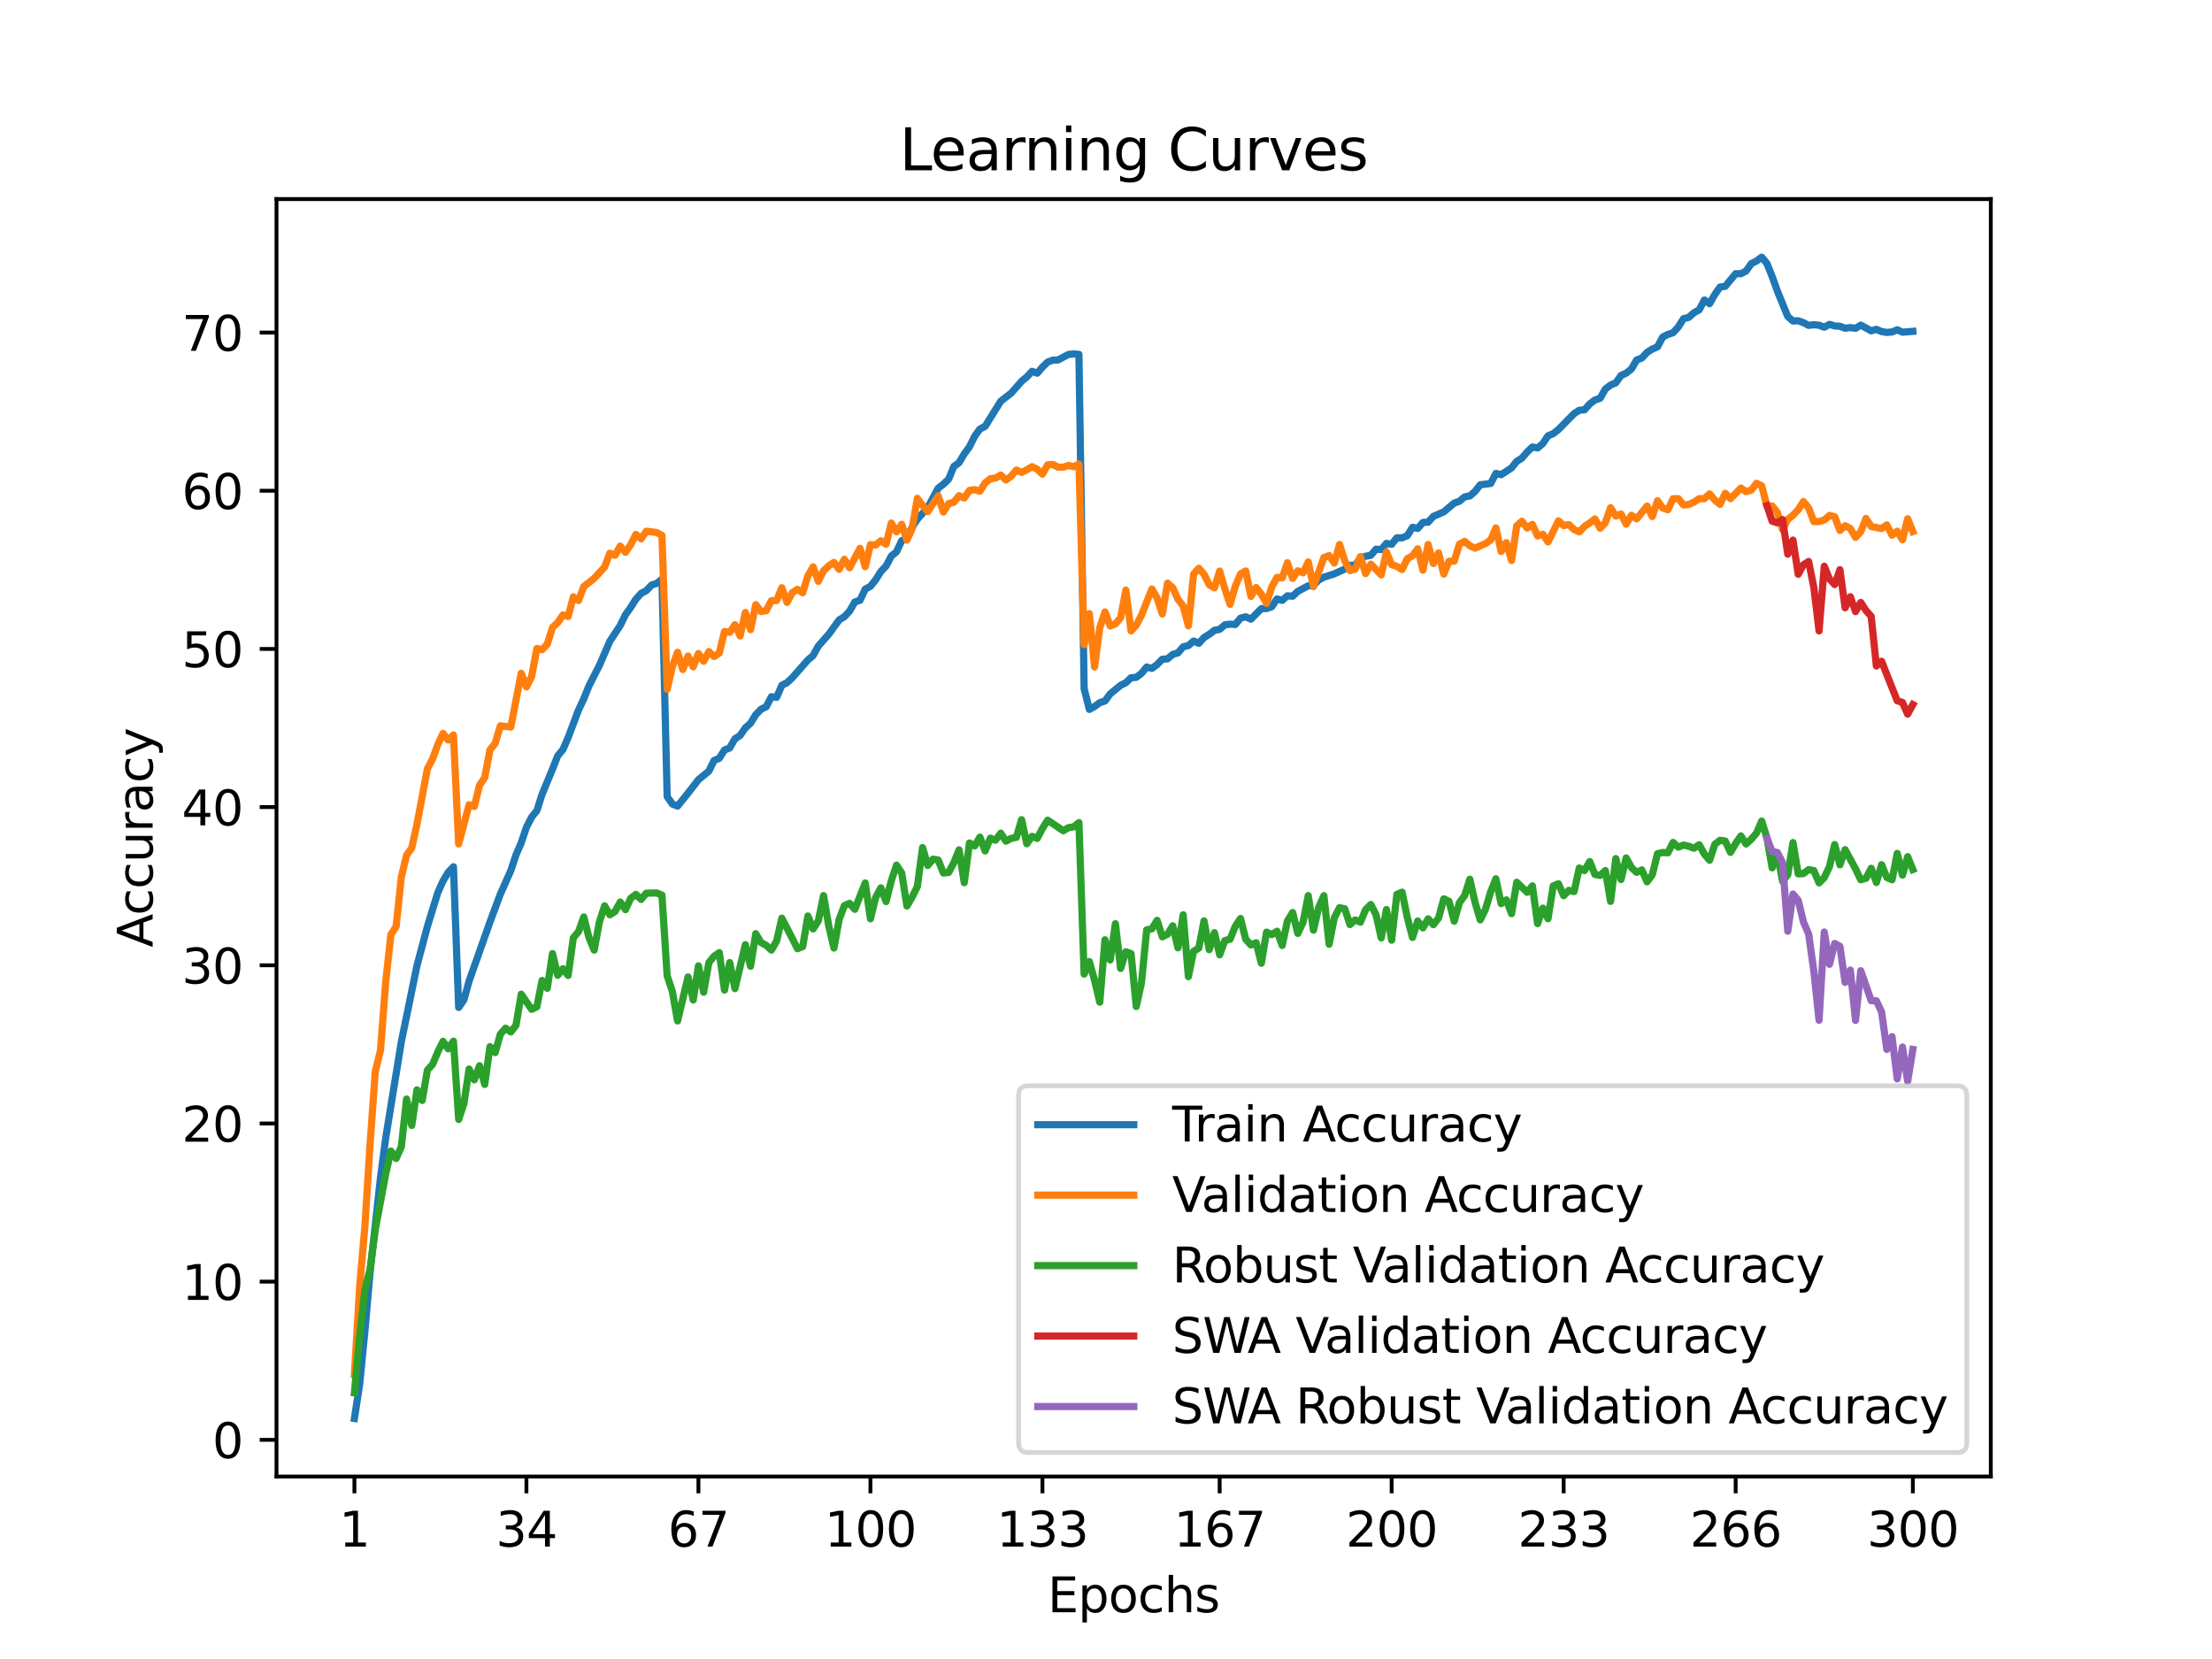 <?xml version="1.0" encoding="utf-8" standalone="no"?>
<!DOCTYPE svg PUBLIC "-//W3C//DTD SVG 1.1//EN"
  "http://www.w3.org/Graphics/SVG/1.1/DTD/svg11.dtd">
<svg xmlns:xlink="http://www.w3.org/1999/xlink" width="460.8pt" height="345.6pt" viewBox="0 0 460.8 345.6" xmlns="http://www.w3.org/2000/svg" version="1.1">
 <defs>
  <style type="text/css">*{stroke-linejoin: round; stroke-linecap: butt}</style>
 </defs>
 <g id="figure_1">
  <g id="patch_1">
   <path d="M 0 345.6 
L 460.8 345.6 
L 460.8 0 
L 0 0 
z
" style="fill: #ffffff"/>
  </g>
  <g id="axes_1">
   <g id="patch_2">
    <path d="M 57.6 307.584 
L 414.72 307.584 
L 414.72 41.472 
L 57.6 41.472 
z
" style="fill: #ffffff"/>
   </g>
   <g id="matplotlib.axis_1">
    <g id="xtick_1">
     <g id="line2d_1">
      <defs>
       <path id="me0590db82d" d="M 0 0 
L 0 3.5 
" style="stroke: #000000; stroke-width: 0.8"/>
      </defs>
      <g>
       <use xlink:href="#me0590db82d" x="73.833" y="307.584" style="stroke: #000000; stroke-width: 0.8"/>
      </g>
     </g>
     <g id="text_1">
      <!-- 1 -->
      <g transform="translate(70.651 322.182) scale(0.1 -0.1)">
       <defs>
        <path id="DejaVuSans-31" d="M 794 531 
L 1825 531 
L 1825 4091 
L 703 3866 
L 703 4441 
L 1819 4666 
L 2450 4666 
L 2450 531 
L 3481 531 
L 3481 0 
L 794 0 
L 794 531 
z
" transform="scale(0.016)"/>
       </defs>
       <use xlink:href="#DejaVuSans-31"/>
      </g>
     </g>
    </g>
    <g id="xtick_2">
     <g id="line2d_2">
      <g>
       <use xlink:href="#me0590db82d" x="109.664" y="307.584" style="stroke: #000000; stroke-width: 0.8"/>
      </g>
     </g>
     <g id="text_2">
      <!-- 34 -->
      <g transform="translate(103.302 322.182) scale(0.1 -0.1)">
       <defs>
        <path id="DejaVuSans-33" d="M 2597 2516 
Q 3050 2419 3304 2112 
Q 3559 1806 3559 1356 
Q 3559 666 3084 287 
Q 2609 -91 1734 -91 
Q 1441 -91 1130 -33 
Q 819 25 488 141 
L 488 750 
Q 750 597 1062 519 
Q 1375 441 1716 441 
Q 2309 441 2620 675 
Q 2931 909 2931 1356 
Q 2931 1769 2642 2001 
Q 2353 2234 1838 2234 
L 1294 2234 
L 1294 2753 
L 1863 2753 
Q 2328 2753 2575 2939 
Q 2822 3125 2822 3475 
Q 2822 3834 2567 4026 
Q 2313 4219 1838 4219 
Q 1578 4219 1281 4162 
Q 984 4106 628 3988 
L 628 4550 
Q 988 4650 1302 4700 
Q 1616 4750 1894 4750 
Q 2613 4750 3031 4423 
Q 3450 4097 3450 3541 
Q 3450 3153 3228 2886 
Q 3006 2619 2597 2516 
z
" transform="scale(0.016)"/>
        <path id="DejaVuSans-34" d="M 2419 4116 
L 825 1625 
L 2419 1625 
L 2419 4116 
z
M 2253 4666 
L 3047 4666 
L 3047 1625 
L 3713 1625 
L 3713 1100 
L 3047 1100 
L 3047 0 
L 2419 0 
L 2419 1100 
L 313 1100 
L 313 1709 
L 2253 4666 
z
" transform="scale(0.016)"/>
       </defs>
       <use xlink:href="#DejaVuSans-33"/>
       <use xlink:href="#DejaVuSans-34" x="63.623"/>
      </g>
     </g>
    </g>
    <g id="xtick_3">
     <g id="line2d_3">
      <g>
       <use xlink:href="#me0590db82d" x="145.496" y="307.584" style="stroke: #000000; stroke-width: 0.8"/>
      </g>
     </g>
     <g id="text_3">
      <!-- 67 -->
      <g transform="translate(139.133 322.182) scale(0.1 -0.1)">
       <defs>
        <path id="DejaVuSans-36" d="M 2113 2584 
Q 1688 2584 1439 2293 
Q 1191 2003 1191 1497 
Q 1191 994 1439 701 
Q 1688 409 2113 409 
Q 2538 409 2786 701 
Q 3034 994 3034 1497 
Q 3034 2003 2786 2293 
Q 2538 2584 2113 2584 
z
M 3366 4563 
L 3366 3988 
Q 3128 4100 2886 4159 
Q 2644 4219 2406 4219 
Q 1781 4219 1451 3797 
Q 1122 3375 1075 2522 
Q 1259 2794 1537 2939 
Q 1816 3084 2150 3084 
Q 2853 3084 3261 2657 
Q 3669 2231 3669 1497 
Q 3669 778 3244 343 
Q 2819 -91 2113 -91 
Q 1303 -91 875 529 
Q 447 1150 447 2328 
Q 447 3434 972 4092 
Q 1497 4750 2381 4750 
Q 2619 4750 2861 4703 
Q 3103 4656 3366 4563 
z
" transform="scale(0.016)"/>
        <path id="DejaVuSans-37" d="M 525 4666 
L 3525 4666 
L 3525 4397 
L 1831 0 
L 1172 0 
L 2766 4134 
L 525 4134 
L 525 4666 
z
" transform="scale(0.016)"/>
       </defs>
       <use xlink:href="#DejaVuSans-36"/>
       <use xlink:href="#DejaVuSans-37" x="63.623"/>
      </g>
     </g>
    </g>
    <g id="xtick_4">
     <g id="line2d_4">
      <g>
       <use xlink:href="#me0590db82d" x="181.327" y="307.584" style="stroke: #000000; stroke-width: 0.8"/>
      </g>
     </g>
     <g id="text_4">
      <!-- 100 -->
      <g transform="translate(171.783 322.182) scale(0.1 -0.1)">
       <defs>
        <path id="DejaVuSans-30" d="M 2034 4250 
Q 1547 4250 1301 3770 
Q 1056 3291 1056 2328 
Q 1056 1369 1301 889 
Q 1547 409 2034 409 
Q 2525 409 2770 889 
Q 3016 1369 3016 2328 
Q 3016 3291 2770 3770 
Q 2525 4250 2034 4250 
z
M 2034 4750 
Q 2819 4750 3233 4129 
Q 3647 3509 3647 2328 
Q 3647 1150 3233 529 
Q 2819 -91 2034 -91 
Q 1250 -91 836 529 
Q 422 1150 422 2328 
Q 422 3509 836 4129 
Q 1250 4750 2034 4750 
z
" transform="scale(0.016)"/>
       </defs>
       <use xlink:href="#DejaVuSans-31"/>
       <use xlink:href="#DejaVuSans-30" x="63.623"/>
       <use xlink:href="#DejaVuSans-30" x="127.246"/>
      </g>
     </g>
    </g>
    <g id="xtick_5">
     <g id="line2d_5">
      <g>
       <use xlink:href="#me0590db82d" x="217.158" y="307.584" style="stroke: #000000; stroke-width: 0.8"/>
      </g>
     </g>
     <g id="text_5">
      <!-- 133 -->
      <g transform="translate(207.615 322.182) scale(0.1 -0.1)">
       <use xlink:href="#DejaVuSans-31"/>
       <use xlink:href="#DejaVuSans-33" x="63.623"/>
       <use xlink:href="#DejaVuSans-33" x="127.246"/>
      </g>
     </g>
    </g>
    <g id="xtick_6">
     <g id="line2d_6">
      <g>
       <use xlink:href="#me0590db82d" x="254.076" y="307.584" style="stroke: #000000; stroke-width: 0.8"/>
      </g>
     </g>
     <g id="text_6">
      <!-- 167 -->
      <g transform="translate(244.532 322.182) scale(0.1 -0.1)">
       <use xlink:href="#DejaVuSans-31"/>
       <use xlink:href="#DejaVuSans-36" x="63.623"/>
       <use xlink:href="#DejaVuSans-37" x="127.246"/>
      </g>
     </g>
    </g>
    <g id="xtick_7">
     <g id="line2d_7">
      <g>
       <use xlink:href="#me0590db82d" x="289.907" y="307.584" style="stroke: #000000; stroke-width: 0.8"/>
      </g>
     </g>
     <g id="text_7">
      <!-- 200 -->
      <g transform="translate(280.363 322.182) scale(0.1 -0.1)">
       <defs>
        <path id="DejaVuSans-32" d="M 1228 531 
L 3431 531 
L 3431 0 
L 469 0 
L 469 531 
Q 828 903 1448 1529 
Q 2069 2156 2228 2338 
Q 2531 2678 2651 2914 
Q 2772 3150 2772 3378 
Q 2772 3750 2511 3984 
Q 2250 4219 1831 4219 
Q 1534 4219 1204 4116 
Q 875 4013 500 3803 
L 500 4441 
Q 881 4594 1212 4672 
Q 1544 4750 1819 4750 
Q 2544 4750 2975 4387 
Q 3406 4025 3406 3419 
Q 3406 3131 3298 2873 
Q 3191 2616 2906 2266 
Q 2828 2175 2409 1742 
Q 1991 1309 1228 531 
z
" transform="scale(0.016)"/>
       </defs>
       <use xlink:href="#DejaVuSans-32"/>
       <use xlink:href="#DejaVuSans-30" x="63.623"/>
       <use xlink:href="#DejaVuSans-30" x="127.246"/>
      </g>
     </g>
    </g>
    <g id="xtick_8">
     <g id="line2d_8">
      <g>
       <use xlink:href="#me0590db82d" x="325.739" y="307.584" style="stroke: #000000; stroke-width: 0.8"/>
      </g>
     </g>
     <g id="text_8">
      <!-- 233 -->
      <g transform="translate(316.195 322.182) scale(0.1 -0.1)">
       <use xlink:href="#DejaVuSans-32"/>
       <use xlink:href="#DejaVuSans-33" x="63.623"/>
       <use xlink:href="#DejaVuSans-33" x="127.246"/>
      </g>
     </g>
    </g>
    <g id="xtick_9">
     <g id="line2d_9">
      <g>
       <use xlink:href="#me0590db82d" x="361.57" y="307.584" style="stroke: #000000; stroke-width: 0.8"/>
      </g>
     </g>
     <g id="text_9">
      <!-- 266 -->
      <g transform="translate(352.026 322.182) scale(0.1 -0.1)">
       <use xlink:href="#DejaVuSans-32"/>
       <use xlink:href="#DejaVuSans-36" x="63.623"/>
       <use xlink:href="#DejaVuSans-36" x="127.246"/>
      </g>
     </g>
    </g>
    <g id="xtick_10">
     <g id="line2d_10">
      <g>
       <use xlink:href="#me0590db82d" x="398.487" y="307.584" style="stroke: #000000; stroke-width: 0.8"/>
      </g>
     </g>
     <g id="text_10">
      <!-- 300 -->
      <g transform="translate(388.944 322.182) scale(0.1 -0.1)">
       <use xlink:href="#DejaVuSans-33"/>
       <use xlink:href="#DejaVuSans-30" x="63.623"/>
       <use xlink:href="#DejaVuSans-30" x="127.246"/>
      </g>
     </g>
    </g>
    <g id="text_11">
     <!-- Epochs -->
     <g transform="translate(218.244 335.861) scale(0.1 -0.1)">
      <defs>
       <path id="DejaVuSans-45" d="M 628 4666 
L 3578 4666 
L 3578 4134 
L 1259 4134 
L 1259 2753 
L 3481 2753 
L 3481 2222 
L 1259 2222 
L 1259 531 
L 3634 531 
L 3634 0 
L 628 0 
L 628 4666 
z
" transform="scale(0.016)"/>
       <path id="DejaVuSans-70" d="M 1159 525 
L 1159 -1331 
L 581 -1331 
L 581 3500 
L 1159 3500 
L 1159 2969 
Q 1341 3281 1617 3432 
Q 1894 3584 2278 3584 
Q 2916 3584 3314 3078 
Q 3713 2572 3713 1747 
Q 3713 922 3314 415 
Q 2916 -91 2278 -91 
Q 1894 -91 1617 61 
Q 1341 213 1159 525 
z
M 3116 1747 
Q 3116 2381 2855 2742 
Q 2594 3103 2138 3103 
Q 1681 3103 1420 2742 
Q 1159 2381 1159 1747 
Q 1159 1113 1420 752 
Q 1681 391 2138 391 
Q 2594 391 2855 752 
Q 3116 1113 3116 1747 
z
" transform="scale(0.016)"/>
       <path id="DejaVuSans-6f" d="M 1959 3097 
Q 1497 3097 1228 2736 
Q 959 2375 959 1747 
Q 959 1119 1226 758 
Q 1494 397 1959 397 
Q 2419 397 2687 759 
Q 2956 1122 2956 1747 
Q 2956 2369 2687 2733 
Q 2419 3097 1959 3097 
z
M 1959 3584 
Q 2709 3584 3137 3096 
Q 3566 2609 3566 1747 
Q 3566 888 3137 398 
Q 2709 -91 1959 -91 
Q 1206 -91 779 398 
Q 353 888 353 1747 
Q 353 2609 779 3096 
Q 1206 3584 1959 3584 
z
" transform="scale(0.016)"/>
       <path id="DejaVuSans-63" d="M 3122 3366 
L 3122 2828 
Q 2878 2963 2633 3030 
Q 2388 3097 2138 3097 
Q 1578 3097 1268 2742 
Q 959 2388 959 1747 
Q 959 1106 1268 751 
Q 1578 397 2138 397 
Q 2388 397 2633 464 
Q 2878 531 3122 666 
L 3122 134 
Q 2881 22 2623 -34 
Q 2366 -91 2075 -91 
Q 1284 -91 818 406 
Q 353 903 353 1747 
Q 353 2603 823 3093 
Q 1294 3584 2113 3584 
Q 2378 3584 2631 3529 
Q 2884 3475 3122 3366 
z
" transform="scale(0.016)"/>
       <path id="DejaVuSans-68" d="M 3513 2113 
L 3513 0 
L 2938 0 
L 2938 2094 
Q 2938 2591 2744 2837 
Q 2550 3084 2163 3084 
Q 1697 3084 1428 2787 
Q 1159 2491 1159 1978 
L 1159 0 
L 581 0 
L 581 4863 
L 1159 4863 
L 1159 2956 
Q 1366 3272 1645 3428 
Q 1925 3584 2291 3584 
Q 2894 3584 3203 3211 
Q 3513 2838 3513 2113 
z
" transform="scale(0.016)"/>
       <path id="DejaVuSans-73" d="M 2834 3397 
L 2834 2853 
Q 2591 2978 2328 3040 
Q 2066 3103 1784 3103 
Q 1356 3103 1142 2972 
Q 928 2841 928 2578 
Q 928 2378 1081 2264 
Q 1234 2150 1697 2047 
L 1894 2003 
Q 2506 1872 2764 1633 
Q 3022 1394 3022 966 
Q 3022 478 2636 193 
Q 2250 -91 1575 -91 
Q 1294 -91 989 -36 
Q 684 19 347 128 
L 347 722 
Q 666 556 975 473 
Q 1284 391 1588 391 
Q 1994 391 2212 530 
Q 2431 669 2431 922 
Q 2431 1156 2273 1281 
Q 2116 1406 1581 1522 
L 1381 1569 
Q 847 1681 609 1914 
Q 372 2147 372 2553 
Q 372 3047 722 3315 
Q 1072 3584 1716 3584 
Q 2034 3584 2315 3537 
Q 2597 3491 2834 3397 
z
" transform="scale(0.016)"/>
      </defs>
      <use xlink:href="#DejaVuSans-45"/>
      <use xlink:href="#DejaVuSans-70" x="63.184"/>
      <use xlink:href="#DejaVuSans-6f" x="126.66"/>
      <use xlink:href="#DejaVuSans-63" x="187.842"/>
      <use xlink:href="#DejaVuSans-68" x="242.822"/>
      <use xlink:href="#DejaVuSans-73" x="306.201"/>
     </g>
    </g>
   </g>
   <g id="matplotlib.axis_2">
    <g id="ytick_1">
     <g id="line2d_11">
      <defs>
       <path id="m68675c0997" d="M 0 0 
L -3.5 0 
" style="stroke: #000000; stroke-width: 0.8"/>
      </defs>
      <g>
       <use xlink:href="#m68675c0997" x="57.6" y="299.943" style="stroke: #000000; stroke-width: 0.8"/>
      </g>
     </g>
     <g id="text_12">
      <!-- 0 -->
      <g transform="translate(44.237 303.742) scale(0.1 -0.1)">
       <use xlink:href="#DejaVuSans-30"/>
      </g>
     </g>
    </g>
    <g id="ytick_2">
     <g id="line2d_12">
      <g>
       <use xlink:href="#m68675c0997" x="57.6" y="266.991" style="stroke: #000000; stroke-width: 0.8"/>
      </g>
     </g>
     <g id="text_13">
      <!-- 10 -->
      <g transform="translate(37.875 270.79) scale(0.1 -0.1)">
       <use xlink:href="#DejaVuSans-31"/>
       <use xlink:href="#DejaVuSans-30" x="63.623"/>
      </g>
     </g>
    </g>
    <g id="ytick_3">
     <g id="line2d_13">
      <g>
       <use xlink:href="#m68675c0997" x="57.6" y="234.039" style="stroke: #000000; stroke-width: 0.8"/>
      </g>
     </g>
     <g id="text_14">
      <!-- 20 -->
      <g transform="translate(37.875 237.838) scale(0.1 -0.1)">
       <use xlink:href="#DejaVuSans-32"/>
       <use xlink:href="#DejaVuSans-30" x="63.623"/>
      </g>
     </g>
    </g>
    <g id="ytick_4">
     <g id="line2d_14">
      <g>
       <use xlink:href="#m68675c0997" x="57.6" y="201.087" style="stroke: #000000; stroke-width: 0.8"/>
      </g>
     </g>
     <g id="text_15">
      <!-- 30 -->
      <g transform="translate(37.875 204.886) scale(0.1 -0.1)">
       <use xlink:href="#DejaVuSans-33"/>
       <use xlink:href="#DejaVuSans-30" x="63.623"/>
      </g>
     </g>
    </g>
    <g id="ytick_5">
     <g id="line2d_15">
      <g>
       <use xlink:href="#m68675c0997" x="57.6" y="168.135" style="stroke: #000000; stroke-width: 0.8"/>
      </g>
     </g>
     <g id="text_16">
      <!-- 40 -->
      <g transform="translate(37.875 171.935) scale(0.1 -0.1)">
       <use xlink:href="#DejaVuSans-34"/>
       <use xlink:href="#DejaVuSans-30" x="63.623"/>
      </g>
     </g>
    </g>
    <g id="ytick_6">
     <g id="line2d_16">
      <g>
       <use xlink:href="#m68675c0997" x="57.6" y="135.183" style="stroke: #000000; stroke-width: 0.8"/>
      </g>
     </g>
     <g id="text_17">
      <!-- 50 -->
      <g transform="translate(37.875 138.983) scale(0.1 -0.1)">
       <defs>
        <path id="DejaVuSans-35" d="M 691 4666 
L 3169 4666 
L 3169 4134 
L 1269 4134 
L 1269 2991 
Q 1406 3038 1543 3061 
Q 1681 3084 1819 3084 
Q 2600 3084 3056 2656 
Q 3513 2228 3513 1497 
Q 3513 744 3044 326 
Q 2575 -91 1722 -91 
Q 1428 -91 1123 -41 
Q 819 9 494 109 
L 494 744 
Q 775 591 1075 516 
Q 1375 441 1709 441 
Q 2250 441 2565 725 
Q 2881 1009 2881 1497 
Q 2881 1984 2565 2268 
Q 2250 2553 1709 2553 
Q 1456 2553 1204 2497 
Q 953 2441 691 2322 
L 691 4666 
z
" transform="scale(0.016)"/>
       </defs>
       <use xlink:href="#DejaVuSans-35"/>
       <use xlink:href="#DejaVuSans-30" x="63.623"/>
      </g>
     </g>
    </g>
    <g id="ytick_7">
     <g id="line2d_17">
      <g>
       <use xlink:href="#m68675c0997" x="57.6" y="102.231" style="stroke: #000000; stroke-width: 0.8"/>
      </g>
     </g>
     <g id="text_18">
      <!-- 60 -->
      <g transform="translate(37.875 106.031) scale(0.1 -0.1)">
       <use xlink:href="#DejaVuSans-36"/>
       <use xlink:href="#DejaVuSans-30" x="63.623"/>
      </g>
     </g>
    </g>
    <g id="ytick_8">
     <g id="line2d_18">
      <g>
       <use xlink:href="#m68675c0997" x="57.6" y="69.279" style="stroke: #000000; stroke-width: 0.8"/>
      </g>
     </g>
     <g id="text_19">
      <!-- 70 -->
      <g transform="translate(37.875 73.079) scale(0.1 -0.1)">
       <use xlink:href="#DejaVuSans-37"/>
       <use xlink:href="#DejaVuSans-30" x="63.623"/>
      </g>
     </g>
    </g>
    <g id="text_20">
     <!-- Accuracy -->
     <g transform="translate(31.795 197.356) rotate(-90) scale(0.1 -0.1)">
      <defs>
       <path id="DejaVuSans-41" d="M 2188 4044 
L 1331 1722 
L 3047 1722 
L 2188 4044 
z
M 1831 4666 
L 2547 4666 
L 4325 0 
L 3669 0 
L 3244 1197 
L 1141 1197 
L 716 0 
L 50 0 
L 1831 4666 
z
" transform="scale(0.016)"/>
       <path id="DejaVuSans-75" d="M 544 1381 
L 544 3500 
L 1119 3500 
L 1119 1403 
Q 1119 906 1312 657 
Q 1506 409 1894 409 
Q 2359 409 2629 706 
Q 2900 1003 2900 1516 
L 2900 3500 
L 3475 3500 
L 3475 0 
L 2900 0 
L 2900 538 
Q 2691 219 2414 64 
Q 2138 -91 1772 -91 
Q 1169 -91 856 284 
Q 544 659 544 1381 
z
M 1991 3584 
L 1991 3584 
z
" transform="scale(0.016)"/>
       <path id="DejaVuSans-72" d="M 2631 2963 
Q 2534 3019 2420 3045 
Q 2306 3072 2169 3072 
Q 1681 3072 1420 2755 
Q 1159 2438 1159 1844 
L 1159 0 
L 581 0 
L 581 3500 
L 1159 3500 
L 1159 2956 
Q 1341 3275 1631 3429 
Q 1922 3584 2338 3584 
Q 2397 3584 2469 3576 
Q 2541 3569 2628 3553 
L 2631 2963 
z
" transform="scale(0.016)"/>
       <path id="DejaVuSans-61" d="M 2194 1759 
Q 1497 1759 1228 1600 
Q 959 1441 959 1056 
Q 959 750 1161 570 
Q 1363 391 1709 391 
Q 2188 391 2477 730 
Q 2766 1069 2766 1631 
L 2766 1759 
L 2194 1759 
z
M 3341 1997 
L 3341 0 
L 2766 0 
L 2766 531 
Q 2569 213 2275 61 
Q 1981 -91 1556 -91 
Q 1019 -91 701 211 
Q 384 513 384 1019 
Q 384 1609 779 1909 
Q 1175 2209 1959 2209 
L 2766 2209 
L 2766 2266 
Q 2766 2663 2505 2880 
Q 2244 3097 1772 3097 
Q 1472 3097 1187 3025 
Q 903 2953 641 2809 
L 641 3341 
Q 956 3463 1253 3523 
Q 1550 3584 1831 3584 
Q 2591 3584 2966 3190 
Q 3341 2797 3341 1997 
z
" transform="scale(0.016)"/>
       <path id="DejaVuSans-79" d="M 2059 -325 
Q 1816 -950 1584 -1140 
Q 1353 -1331 966 -1331 
L 506 -1331 
L 506 -850 
L 844 -850 
Q 1081 -850 1212 -737 
Q 1344 -625 1503 -206 
L 1606 56 
L 191 3500 
L 800 3500 
L 1894 763 
L 2988 3500 
L 3597 3500 
L 2059 -325 
z
" transform="scale(0.016)"/>
      </defs>
      <use xlink:href="#DejaVuSans-41"/>
      <use xlink:href="#DejaVuSans-63" x="66.658"/>
      <use xlink:href="#DejaVuSans-63" x="121.639"/>
      <use xlink:href="#DejaVuSans-75" x="176.619"/>
      <use xlink:href="#DejaVuSans-72" x="239.998"/>
      <use xlink:href="#DejaVuSans-61" x="281.111"/>
      <use xlink:href="#DejaVuSans-63" x="342.391"/>
      <use xlink:href="#DejaVuSans-79" x="397.371"/>
     </g>
    </g>
   </g>
   <g id="line2d_19">
    <path d="M 73.833 295.488 
L 74.919 288.4 
L 76.004 277.414 
L 77.09 265.103 
L 79.262 245.352 
L 80.348 237.067 
L 83.605 217.026 
L 86.862 201.166 
L 89.034 193.007 
L 91.206 185.933 
L 92.291 183.524 
L 93.377 181.715 
L 94.463 180.562 
L 95.549 209.872 
L 96.635 208.297 
L 97.72 204.376 
L 102.064 192.085 
L 104.235 186.252 
L 106.407 181.366 
L 107.493 178.087 
L 108.578 175.589 
L 109.664 172.333 
L 110.75 170.228 
L 111.836 168.877 
L 112.922 165.483 
L 115.093 160.233 
L 116.179 157.449 
L 117.265 156.164 
L 118.351 153.656 
L 120.522 147.893 
L 121.608 145.583 
L 122.694 142.884 
L 124.865 138.607 
L 127.037 133.595 
L 129.209 130.293 
L 130.294 128.059 
L 131.38 126.55 
L 132.466 124.823 
L 133.552 123.611 
L 134.638 123.041 
L 135.723 121.887 
L 136.809 121.531 
L 137.895 120.661 
L 138.981 165.941 
L 140.067 167.506 
L 141.152 167.924 
L 143.324 165.232 
L 145.496 162.425 
L 147.667 160.645 
L 148.753 158.431 
L 149.839 157.956 
L 150.925 156.243 
L 152.01 155.808 
L 153.096 153.913 
L 154.182 153.205 
L 155.268 151.633 
L 156.354 150.651 
L 157.439 148.888 
L 158.525 147.755 
L 159.611 147.231 
L 160.697 145.148 
L 161.783 145.257 
L 162.868 142.766 
L 163.954 142.209 
L 165.04 141.194 
L 168.297 137.487 
L 169.383 136.564 
L 170.469 134.594 
L 172.641 132.132 
L 174.812 129.137 
L 175.898 128.478 
L 176.984 127.311 
L 178.07 125.42 
L 179.155 125.047 
L 180.241 122.731 
L 181.327 122.151 
L 182.413 120.787 
L 183.499 119.053 
L 184.584 117.91 
L 185.67 115.847 
L 186.756 114.954 
L 187.842 112.631 
L 188.928 112.16 
L 190.013 109.827 
L 191.099 108.156 
L 193.271 105.731 
L 195.442 101.691 
L 196.528 100.857 
L 197.614 99.819 
L 198.7 97.18 
L 199.786 96.386 
L 200.871 94.56 
L 201.957 93.071 
L 203.043 90.879 
L 204.129 89.374 
L 205.215 88.82 
L 208.472 83.581 
L 210.644 81.897 
L 212.815 79.432 
L 213.901 78.529 
L 214.987 77.356 
L 216.073 77.742 
L 217.158 76.476 
L 218.244 75.418 
L 219.33 75.026 
L 220.416 74.983 
L 222.587 73.83 
L 223.673 73.735 
L 224.759 73.82 
L 225.845 143.477 
L 226.931 147.781 
L 228.016 147.178 
L 229.102 146.377 
L 230.188 146.028 
L 231.274 144.552 
L 233.445 142.769 
L 234.531 142.222 
L 235.617 141.184 
L 236.703 141.102 
L 237.789 140.291 
L 238.875 138.953 
L 239.96 139.24 
L 241.046 138.439 
L 242.132 137.335 
L 243.218 137.246 
L 244.304 136.32 
L 245.389 136.01 
L 246.475 134.742 
L 247.561 134.478 
L 248.647 133.549 
L 249.733 134.014 
L 250.818 132.811 
L 251.904 132.142 
L 252.99 131.305 
L 254.076 131.107 
L 255.162 130.162 
L 256.247 130.026 
L 257.333 130.096 
L 258.419 128.771 
L 259.505 128.491 
L 260.591 128.982 
L 262.762 126.787 
L 263.848 126.774 
L 264.934 126.392 
L 266.02 124.764 
L 267.105 125.067 
L 268.191 124.118 
L 269.277 124.204 
L 270.363 123.189 
L 272.534 122.036 
L 273.62 121.973 
L 274.706 120.81 
L 275.792 120.233 
L 277.963 119.548 
L 280.135 118.543 
L 281.221 117.765 
L 282.307 117.749 
L 283.392 116.282 
L 284.478 115.877 
L 285.564 115.676 
L 286.65 114.407 
L 287.736 114.48 
L 288.821 113.204 
L 289.907 113.389 
L 290.993 112.031 
L 292.079 112.048 
L 293.165 111.593 
L 294.25 109.847 
L 295.336 110.084 
L 296.422 108.838 
L 297.508 108.772 
L 298.594 107.57 
L 300.765 106.634 
L 302.937 104.805 
L 304.023 104.426 
L 305.108 103.513 
L 306.194 103.319 
L 307.28 102.37 
L 308.366 100.992 
L 310.537 100.716 
L 311.623 98.617 
L 312.709 98.893 
L 314.881 97.47 
L 315.966 96.106 
L 317.052 95.427 
L 318.138 94.148 
L 319.224 93.12 
L 320.31 93.315 
L 321.395 92.402 
L 322.481 90.781 
L 323.567 90.336 
L 324.653 89.476 
L 326.824 87.265 
L 327.91 86.174 
L 328.996 85.456 
L 330.082 85.37 
L 331.168 84.141 
L 332.253 83.33 
L 333.339 82.961 
L 334.425 81.043 
L 335.511 80.216 
L 336.597 79.752 
L 337.682 78.226 
L 338.768 77.732 
L 339.854 76.875 
L 340.94 74.997 
L 342.026 74.585 
L 343.111 73.412 
L 344.197 72.716 
L 345.283 72.258 
L 346.369 70.215 
L 347.455 69.662 
L 348.54 69.309 
L 349.626 68.11 
L 350.712 66.376 
L 351.798 66.113 
L 352.884 65.147 
L 353.969 64.554 
L 355.055 62.501 
L 356.141 63.259 
L 357.227 61.358 
L 358.313 59.799 
L 359.398 59.641 
L 361.57 57.018 
L 362.656 57.021 
L 363.742 56.461 
L 364.827 54.919 
L 365.913 54.372 
L 366.999 53.568 
L 368.085 54.889 
L 369.171 57.611 
L 370.256 60.636 
L 372.428 65.941 
L 373.514 66.874 
L 374.6 66.818 
L 375.685 67.22 
L 376.771 67.777 
L 377.857 67.648 
L 378.943 67.747 
L 380.029 68.162 
L 381.114 67.566 
L 382.2 67.905 
L 383.286 67.971 
L 384.372 68.373 
L 385.458 68.242 
L 386.543 68.4 
L 387.629 67.734 
L 389.801 68.92 
L 390.887 68.601 
L 391.972 69.075 
L 393.058 69.25 
L 394.144 69.154 
L 395.23 68.706 
L 396.316 69.2 
L 398.487 69.029 
L 398.487 69.029 
" clip-path="url(#pda191e7ed0)" style="fill: none; stroke: #1f77b4; stroke-width: 1.5; stroke-linecap: square"/>
   </g>
   <g id="line2d_20">
    <path d="M 73.833 286.334 
L 74.919 268.079 
L 76.004 255.59 
L 77.09 238.422 
L 78.176 223.231 
L 79.262 218.815 
L 80.348 204.58 
L 81.433 194.695 
L 82.519 193.014 
L 83.605 182.7 
L 84.691 178.153 
L 85.777 176.637 
L 86.862 171.694 
L 89.034 160.161 
L 90.12 158.085 
L 91.206 155.086 
L 92.291 152.78 
L 93.377 154.164 
L 94.463 153.109 
L 95.549 175.813 
L 97.72 167.641 
L 98.806 168.004 
L 99.892 163.588 
L 100.978 161.973 
L 102.064 156.207 
L 103.149 154.856 
L 104.235 151.198 
L 106.407 151.462 
L 108.578 140.258 
L 109.664 143.092 
L 110.75 140.95 
L 111.836 135.085 
L 112.922 135.348 
L 114.007 134.195 
L 115.093 130.702 
L 116.179 129.713 
L 117.265 128.099 
L 118.351 128.428 
L 119.436 124.342 
L 120.522 125.1 
L 121.608 122.2 
L 123.78 120.487 
L 125.951 118.114 
L 127.037 115.247 
L 128.123 115.676 
L 129.209 113.765 
L 130.294 115.05 
L 131.38 113.468 
L 132.466 111.326 
L 133.552 112.249 
L 134.638 110.667 
L 136.809 110.931 
L 137.895 111.524 
L 138.981 143.586 
L 140.067 138.874 
L 141.152 135.875 
L 142.238 139.467 
L 143.324 136.666 
L 144.41 138.907 
L 145.496 136.139 
L 146.581 137.754 
L 147.667 135.744 
L 148.753 136.765 
L 149.839 136.04 
L 150.925 131.559 
L 152.01 131.723 
L 153.096 130.142 
L 154.182 132.481 
L 155.268 127.604 
L 156.354 131.163 
L 157.439 125.957 
L 158.525 127.407 
L 159.611 127.209 
L 160.697 125.133 
L 161.783 125.1 
L 162.868 122.431 
L 163.954 125.496 
L 165.04 123.452 
L 166.126 122.76 
L 167.212 123.485 
L 168.297 119.96 
L 169.383 118.081 
L 170.469 121.113 
L 171.555 118.905 
L 172.641 117.884 
L 173.726 117.159 
L 174.812 118.609 
L 175.898 116.5 
L 176.984 118.279 
L 179.155 114.226 
L 180.241 118.048 
L 181.327 113.468 
L 182.413 113.534 
L 183.499 112.644 
L 184.584 113.369 
L 185.67 108.954 
L 186.756 110.799 
L 187.842 109.217 
L 188.928 112.512 
L 190.013 110.14 
L 191.099 103.813 
L 192.185 105.296 
L 193.271 106.581 
L 195.442 103.286 
L 196.528 106.68 
L 197.614 104.901 
L 198.7 104.637 
L 199.786 103.253 
L 200.871 103.747 
L 201.957 102.166 
L 203.043 102.001 
L 204.129 102.33 
L 205.215 100.617 
L 206.3 99.727 
L 207.386 99.595 
L 208.472 98.969 
L 209.558 99.991 
L 210.644 99.2 
L 211.729 97.915 
L 212.815 98.409 
L 213.901 97.882 
L 214.987 97.223 
L 216.073 97.75 
L 217.158 98.771 
L 218.244 96.827 
L 219.33 96.761 
L 220.416 97.322 
L 221.502 97.322 
L 222.587 96.959 
L 223.673 97.223 
L 224.759 96.663 
L 225.845 134.294 
L 226.931 127.835 
L 228.016 138.94 
L 229.102 130.768 
L 230.188 127.473 
L 231.274 130.405 
L 232.36 129.944 
L 233.445 128.692 
L 234.531 122.925 
L 235.617 131.427 
L 236.703 130.241 
L 237.789 128.165 
L 239.96 122.695 
L 241.046 124.573 
L 242.132 127.901 
L 243.218 121.475 
L 244.304 122.431 
L 245.389 124.836 
L 246.475 126.253 
L 247.561 130.372 
L 248.647 119.597 
L 249.733 118.378 
L 250.818 119.63 
L 251.904 121.805 
L 252.99 122.464 
L 254.076 118.971 
L 255.162 122.662 
L 256.247 125.891 
L 257.333 122.134 
L 258.419 119.564 
L 259.505 118.938 
L 260.591 124.243 
L 261.676 122.398 
L 262.762 123.782 
L 263.848 125.693 
L 264.934 122.266 
L 266.02 120.289 
L 267.105 120.388 
L 268.191 117.225 
L 269.277 120.487 
L 270.363 118.905 
L 271.449 119.333 
L 272.534 117.06 
L 273.62 122.2 
L 275.792 116.137 
L 276.878 115.742 
L 277.963 117.29 
L 279.049 113.435 
L 280.135 116.829 
L 281.221 118.872 
L 282.307 118.543 
L 283.392 115.939 
L 284.478 119.498 
L 285.564 117.521 
L 287.736 119.762 
L 288.821 114.984 
L 289.907 117.62 
L 290.993 117.982 
L 292.079 118.642 
L 293.165 116.401 
L 294.25 115.775 
L 295.336 114.325 
L 296.422 118.773 
L 297.508 113.435 
L 298.594 117.389 
L 299.679 115.182 
L 300.765 119.597 
L 301.851 116.928 
L 302.937 116.895 
L 304.023 113.369 
L 305.108 112.776 
L 306.194 113.699 
L 307.28 114.193 
L 309.452 113.237 
L 310.537 112.479 
L 311.623 109.975 
L 312.709 114.885 
L 313.795 113.04 
L 314.881 116.763 
L 315.966 109.547 
L 317.052 108.591 
L 318.138 110.008 
L 319.224 109.25 
L 320.31 111.656 
L 321.395 111.293 
L 322.481 112.908 
L 324.653 108.492 
L 325.739 109.481 
L 326.824 109.283 
L 327.91 110.305 
L 328.996 110.799 
L 330.082 109.646 
L 331.168 108.954 
L 332.253 108.097 
L 333.339 110.041 
L 334.425 108.888 
L 335.511 105.757 
L 336.597 107.504 
L 337.682 107.075 
L 338.768 109.184 
L 339.854 107.339 
L 340.94 108.097 
L 343.111 105.428 
L 344.197 107.603 
L 345.283 104.307 
L 346.369 105.823 
L 347.455 106.186 
L 348.54 103.879 
L 349.626 103.879 
L 350.712 105.197 
L 351.798 105.098 
L 352.884 104.604 
L 353.969 103.879 
L 355.055 103.879 
L 356.141 102.89 
L 357.227 104.176 
L 358.313 105.065 
L 359.398 102.759 
L 360.484 103.879 
L 362.656 101.671 
L 363.742 102.429 
L 364.827 102.1 
L 365.913 100.683 
L 366.999 101.21 
L 368.085 105.461 
L 369.171 105.395 
L 370.256 106.746 
L 371.342 110.338 
L 372.428 108.196 
L 373.514 107.339 
L 374.6 106.186 
L 375.685 104.472 
L 376.771 105.823 
L 377.857 108.657 
L 378.943 108.657 
L 380.029 108.328 
L 381.114 107.372 
L 382.2 107.636 
L 383.286 110.502 
L 384.372 109.514 
L 385.458 110.107 
L 386.543 111.952 
L 387.629 110.766 
L 388.715 107.998 
L 389.801 109.679 
L 391.972 110.107 
L 393.058 109.349 
L 394.144 111.491 
L 395.23 110.667 
L 396.316 112.447 
L 397.401 108.064 
L 398.487 110.733 
L 398.487 110.733 
" clip-path="url(#pda191e7ed0)" style="fill: none; stroke: #ff7f0e; stroke-width: 1.5; stroke-linecap: square"/>
   </g>
   <g id="line2d_21">
    <path d="M 73.833 290.148 
L 74.919 278.308 
L 76.004 268.764 
L 77.09 264.4 
L 78.176 256.128 
L 80.348 244.561 
L 81.433 239.789 
L 82.519 241.334 
L 83.605 238.902 
L 84.691 228.949 
L 85.777 234.448 
L 86.862 227.04 
L 87.948 229.244 
L 89.034 222.926 
L 90.12 221.722 
L 91.206 219.131 
L 92.291 216.927 
L 93.377 218.495 
L 94.463 216.904 
L 95.549 233.198 
L 96.635 229.949 
L 97.72 222.699 
L 98.806 224.949 
L 99.892 222.017 
L 100.978 225.903 
L 102.064 218.04 
L 103.149 219.268 
L 104.235 215.427 
L 105.321 214.2 
L 106.407 214.973 
L 107.493 213.586 
L 108.578 207.11 
L 110.75 210.268 
L 111.836 209.723 
L 112.922 204.246 
L 114.007 205.882 
L 115.093 198.656 
L 116.179 203.178 
L 117.265 201.814 
L 118.351 203.201 
L 119.436 195.36 
L 120.522 194.065 
L 121.608 191.02 
L 122.694 195.315 
L 123.78 197.928 
L 124.865 192.065 
L 125.951 188.702 
L 127.037 190.565 
L 128.123 189.884 
L 129.209 187.906 
L 130.294 189.497 
L 131.38 187.134 
L 132.466 186.316 
L 133.552 187.361 
L 134.638 186.066 
L 136.809 186.02 
L 137.895 186.475 
L 138.981 203.269 
L 140.067 206.564 
L 141.152 212.677 
L 143.324 203.519 
L 144.41 208.314 
L 145.496 201.201 
L 146.581 206.7 
L 147.667 200.519 
L 148.753 199.201 
L 149.839 198.451 
L 150.925 206.246 
L 152.01 200.519 
L 153.096 205.951 
L 155.268 196.792 
L 156.354 201.292 
L 157.439 194.497 
L 158.525 196.338 
L 159.611 196.929 
L 160.697 197.928 
L 161.783 196.042 
L 162.868 191.27 
L 165.04 195.474 
L 166.126 197.633 
L 167.212 197.201 
L 168.297 190.815 
L 169.383 193.52 
L 170.469 191.838 
L 171.555 186.566 
L 172.641 192.883 
L 173.726 197.497 
L 174.812 191.52 
L 175.898 188.656 
L 176.984 188.179 
L 178.07 189.429 
L 180.241 183.93 
L 181.327 191.406 
L 182.413 186.975 
L 183.499 184.952 
L 184.584 187.816 
L 185.67 183.498 
L 186.756 180.225 
L 187.842 181.862 
L 188.928 188.747 
L 190.013 186.884 
L 191.099 184.679 
L 192.185 176.566 
L 193.271 180.293 
L 194.357 178.975 
L 195.442 179.157 
L 196.528 181.862 
L 197.614 181.748 
L 198.7 179.725 
L 199.786 177.044 
L 200.871 183.884 
L 201.957 175.612 
L 203.043 176.226 
L 204.129 174.385 
L 205.215 177.271 
L 206.3 174.612 
L 207.386 175.021 
L 208.472 173.567 
L 209.558 175.226 
L 210.644 174.658 
L 211.729 174.43 
L 212.815 170.749 
L 213.901 175.771 
L 214.987 174.226 
L 216.073 174.658 
L 217.158 172.59 
L 218.244 170.862 
L 220.416 172.317 
L 221.502 173.067 
L 222.587 172.408 
L 223.673 172.249 
L 224.759 171.362 
L 225.845 202.928 
L 226.931 200.315 
L 228.016 204.201 
L 229.102 208.768 
L 230.188 195.77 
L 231.274 199.974 
L 232.36 192.429 
L 233.445 201.746 
L 234.531 198.269 
L 235.617 198.656 
L 236.703 209.677 
L 237.789 204.746 
L 238.875 193.701 
L 239.96 193.497 
L 241.046 191.724 
L 242.132 195.156 
L 243.218 194.611 
L 244.304 192.861 
L 245.389 197.451 
L 246.475 190.565 
L 247.561 203.451 
L 248.647 198.178 
L 249.733 197.497 
L 250.818 191.838 
L 251.904 197.838 
L 252.99 194.292 
L 254.076 198.906 
L 255.162 195.929 
L 256.247 195.656 
L 257.333 192.974 
L 258.419 191.338 
L 259.505 195.656 
L 260.591 196.86 
L 261.676 196.383 
L 262.762 200.655 
L 263.848 194.179 
L 264.934 194.701 
L 266.02 193.997 
L 267.105 196.951 
L 268.191 191.861 
L 269.277 190.088 
L 270.363 194.451 
L 271.449 192.111 
L 272.534 186.566 
L 273.62 193.77 
L 274.706 189.02 
L 275.792 186.588 
L 276.878 196.701 
L 277.963 191.179 
L 279.049 189.088 
L 280.135 189.315 
L 281.221 192.611 
L 282.307 191.633 
L 283.392 192.111 
L 284.478 189.497 
L 285.564 188.429 
L 286.65 190.543 
L 287.736 195.383 
L 288.821 189.475 
L 289.907 195.86 
L 290.993 186.316 
L 292.079 185.861 
L 293.165 191.111 
L 294.25 195.292 
L 295.336 191.861 
L 296.422 193.292 
L 297.508 191.406 
L 298.594 192.633 
L 299.679 191.247 
L 300.765 187.247 
L 301.851 187.77 
L 302.937 191.906 
L 304.023 188.043 
L 305.108 186.566 
L 306.194 183.157 
L 307.28 187.997 
L 308.366 191.633 
L 309.452 189.406 
L 310.537 185.748 
L 311.623 183.066 
L 312.709 188.247 
L 313.795 187.452 
L 314.881 190.338 
L 315.966 183.793 
L 318.138 185.884 
L 319.224 184.543 
L 320.31 192.406 
L 321.395 189.179 
L 322.481 191.383 
L 323.567 184.543 
L 324.653 184.111 
L 325.739 186.588 
L 326.824 185.475 
L 327.91 185.725 
L 328.996 180.816 
L 330.082 181.362 
L 331.168 179.475 
L 332.253 182.157 
L 333.339 182.361 
L 334.425 181.362 
L 335.511 187.77 
L 336.597 178.862 
L 337.682 183.225 
L 338.768 178.725 
L 339.854 180.725 
L 340.94 181.725 
L 342.026 181.225 
L 343.111 183.702 
L 344.197 182.248 
L 345.283 177.839 
L 346.369 177.589 
L 347.455 177.657 
L 348.54 175.498 
L 349.626 176.476 
L 350.712 176.044 
L 351.798 176.294 
L 352.884 176.703 
L 353.969 175.976 
L 355.055 177.93 
L 356.141 179.203 
L 357.227 175.885 
L 358.313 175.044 
L 359.398 175.203 
L 360.484 177.566 
L 361.57 175.703 
L 362.656 174.135 
L 363.742 175.817 
L 364.827 174.817 
L 365.913 173.544 
L 366.999 171.044 
L 368.085 174.544 
L 369.171 180.793 
L 370.256 177.907 
L 371.342 183.589 
L 372.428 182.225 
L 373.514 175.521 
L 374.6 182.043 
L 375.685 181.975 
L 376.771 181.157 
L 377.857 181.362 
L 378.943 183.93 
L 380.029 182.816 
L 381.114 180.521 
L 382.2 175.93 
L 383.286 180.157 
L 384.372 176.998 
L 386.543 180.998 
L 387.629 183.27 
L 388.715 182.975 
L 389.801 180.884 
L 390.887 183.839 
L 391.972 180.134 
L 393.058 182.793 
L 394.144 183.27 
L 395.23 177.771 
L 396.316 182.293 
L 397.401 178.453 
L 398.487 181.134 
L 398.487 181.134 
" clip-path="url(#pda191e7ed0)" style="fill: none; stroke: #2ca02c; stroke-width: 1.5; stroke-linecap: square"/>
   </g>
   <g id="line2d_22">
    <path d="M 368.085 105.329 
L 369.171 108.558 
L 370.256 108.921 
L 371.342 108.229 
L 372.428 115.445 
L 373.514 112.512 
L 374.6 119.63 
L 375.685 117.653 
L 376.771 116.961 
L 377.857 122.398 
L 378.943 131.427 
L 380.029 117.95 
L 381.114 120.619 
L 382.2 121.772 
L 383.286 118.674 
L 384.372 126.616 
L 385.458 124.309 
L 386.543 127.407 
L 387.629 125.496 
L 388.715 127.176 
L 389.801 128.395 
L 390.887 138.742 
L 391.972 137.754 
L 394.144 143.257 
L 395.23 145.992 
L 396.316 146.321 
L 397.401 148.76 
L 398.487 146.782 
L 398.487 146.782 
" clip-path="url(#pda191e7ed0)" style="fill: none; stroke: #d62728; stroke-width: 1.5; stroke-linecap: square"/>
   </g>
   <g id="line2d_23">
    <path d="M 368.085 174.612 
L 369.171 177.385 
L 370.256 177.589 
L 371.342 179.703 
L 372.428 193.997 
L 373.514 186.248 
L 374.6 187.543 
L 375.685 192.043 
L 376.771 194.565 
L 377.857 202.292 
L 378.943 212.541 
L 380.029 194.156 
L 381.114 200.883 
L 382.2 196.542 
L 383.286 197.133 
L 384.372 204.655 
L 385.458 202.087 
L 386.543 212.564 
L 387.629 202.224 
L 389.801 208.45 
L 390.887 208.496 
L 391.972 210.814 
L 393.058 218.609 
L 394.144 215.95 
L 395.23 224.744 
L 396.316 218.109 
L 397.401 225.267 
L 398.487 218.609 
L 398.487 218.609 
" clip-path="url(#pda191e7ed0)" style="fill: none; stroke: #9467bd; stroke-width: 1.5; stroke-linecap: square"/>
   </g>
   <g id="patch_3">
    <path d="M 57.6 307.584 
L 57.6 41.472 
" style="fill: none; stroke: #000000; stroke-width: 0.8; stroke-linejoin: miter; stroke-linecap: square"/>
   </g>
   <g id="patch_4">
    <path d="M 414.72 307.584 
L 414.72 41.472 
" style="fill: none; stroke: #000000; stroke-width: 0.8; stroke-linejoin: miter; stroke-linecap: square"/>
   </g>
   <g id="patch_5">
    <path d="M 57.6 307.584 
L 414.72 307.584 
" style="fill: none; stroke: #000000; stroke-width: 0.8; stroke-linejoin: miter; stroke-linecap: square"/>
   </g>
   <g id="patch_6">
    <path d="M 57.6 41.472 
L 414.72 41.472 
" style="fill: none; stroke: #000000; stroke-width: 0.8; stroke-linejoin: miter; stroke-linecap: square"/>
   </g>
   <g id="text_21">
    <!-- Learning Curves -->
    <g transform="translate(187.376 35.472) scale(0.12 -0.12)">
     <defs>
      <path id="DejaVuSans-4c" d="M 628 4666 
L 1259 4666 
L 1259 531 
L 3531 531 
L 3531 0 
L 628 0 
L 628 4666 
z
" transform="scale(0.016)"/>
      <path id="DejaVuSans-65" d="M 3597 1894 
L 3597 1613 
L 953 1613 
Q 991 1019 1311 708 
Q 1631 397 2203 397 
Q 2534 397 2845 478 
Q 3156 559 3463 722 
L 3463 178 
Q 3153 47 2828 -22 
Q 2503 -91 2169 -91 
Q 1331 -91 842 396 
Q 353 884 353 1716 
Q 353 2575 817 3079 
Q 1281 3584 2069 3584 
Q 2775 3584 3186 3129 
Q 3597 2675 3597 1894 
z
M 3022 2063 
Q 3016 2534 2758 2815 
Q 2500 3097 2075 3097 
Q 1594 3097 1305 2825 
Q 1016 2553 972 2059 
L 3022 2063 
z
" transform="scale(0.016)"/>
      <path id="DejaVuSans-6e" d="M 3513 2113 
L 3513 0 
L 2938 0 
L 2938 2094 
Q 2938 2591 2744 2837 
Q 2550 3084 2163 3084 
Q 1697 3084 1428 2787 
Q 1159 2491 1159 1978 
L 1159 0 
L 581 0 
L 581 3500 
L 1159 3500 
L 1159 2956 
Q 1366 3272 1645 3428 
Q 1925 3584 2291 3584 
Q 2894 3584 3203 3211 
Q 3513 2838 3513 2113 
z
" transform="scale(0.016)"/>
      <path id="DejaVuSans-69" d="M 603 3500 
L 1178 3500 
L 1178 0 
L 603 0 
L 603 3500 
z
M 603 4863 
L 1178 4863 
L 1178 4134 
L 603 4134 
L 603 4863 
z
" transform="scale(0.016)"/>
      <path id="DejaVuSans-67" d="M 2906 1791 
Q 2906 2416 2648 2759 
Q 2391 3103 1925 3103 
Q 1463 3103 1205 2759 
Q 947 2416 947 1791 
Q 947 1169 1205 825 
Q 1463 481 1925 481 
Q 2391 481 2648 825 
Q 2906 1169 2906 1791 
z
M 3481 434 
Q 3481 -459 3084 -895 
Q 2688 -1331 1869 -1331 
Q 1566 -1331 1297 -1286 
Q 1028 -1241 775 -1147 
L 775 -588 
Q 1028 -725 1275 -790 
Q 1522 -856 1778 -856 
Q 2344 -856 2625 -561 
Q 2906 -266 2906 331 
L 2906 616 
Q 2728 306 2450 153 
Q 2172 0 1784 0 
Q 1141 0 747 490 
Q 353 981 353 1791 
Q 353 2603 747 3093 
Q 1141 3584 1784 3584 
Q 2172 3584 2450 3431 
Q 2728 3278 2906 2969 
L 2906 3500 
L 3481 3500 
L 3481 434 
z
" transform="scale(0.016)"/>
      <path id="DejaVuSans-20" transform="scale(0.016)"/>
      <path id="DejaVuSans-43" d="M 4122 4306 
L 4122 3641 
Q 3803 3938 3442 4084 
Q 3081 4231 2675 4231 
Q 1875 4231 1450 3742 
Q 1025 3253 1025 2328 
Q 1025 1406 1450 917 
Q 1875 428 2675 428 
Q 3081 428 3442 575 
Q 3803 722 4122 1019 
L 4122 359 
Q 3791 134 3420 21 
Q 3050 -91 2638 -91 
Q 1578 -91 968 557 
Q 359 1206 359 2328 
Q 359 3453 968 4101 
Q 1578 4750 2638 4750 
Q 3056 4750 3426 4639 
Q 3797 4528 4122 4306 
z
" transform="scale(0.016)"/>
      <path id="DejaVuSans-76" d="M 191 3500 
L 800 3500 
L 1894 563 
L 2988 3500 
L 3597 3500 
L 2284 0 
L 1503 0 
L 191 3500 
z
" transform="scale(0.016)"/>
     </defs>
     <use xlink:href="#DejaVuSans-4c"/>
     <use xlink:href="#DejaVuSans-65" x="53.963"/>
     <use xlink:href="#DejaVuSans-61" x="115.486"/>
     <use xlink:href="#DejaVuSans-72" x="176.766"/>
     <use xlink:href="#DejaVuSans-6e" x="216.129"/>
     <use xlink:href="#DejaVuSans-69" x="279.508"/>
     <use xlink:href="#DejaVuSans-6e" x="307.291"/>
     <use xlink:href="#DejaVuSans-67" x="370.67"/>
     <use xlink:href="#DejaVuSans-20" x="434.146"/>
     <use xlink:href="#DejaVuSans-43" x="465.934"/>
     <use xlink:href="#DejaVuSans-75" x="535.758"/>
     <use xlink:href="#DejaVuSans-72" x="599.137"/>
     <use xlink:href="#DejaVuSans-76" x="640.25"/>
     <use xlink:href="#DejaVuSans-65" x="699.43"/>
     <use xlink:href="#DejaVuSans-73" x="760.953"/>
    </g>
   </g>
   <g id="legend_1">
    <g id="patch_7">
     <path d="M 214.189 302.584 
L 407.72 302.584 
Q 409.72 302.584 409.72 300.584 
L 409.72 228.193 
Q 409.72 226.193 407.72 226.193 
L 214.189 226.193 
Q 212.189 226.193 212.189 228.193 
L 212.189 300.584 
Q 212.189 302.584 214.189 302.584 
z
" style="fill: #ffffff; opacity: 0.8; stroke: #cccccc; stroke-linejoin: miter"/>
    </g>
    <g id="line2d_24">
     <path d="M 216.189 234.292 
L 226.189 234.292 
L 236.189 234.292 
" style="fill: none; stroke: #1f77b4; stroke-width: 1.5; stroke-linecap: square"/>
    </g>
    <g id="text_22">
     <!-- Train Accuracy -->
     <g transform="translate(244.189 237.792) scale(0.1 -0.1)">
      <defs>
       <path id="DejaVuSans-54" d="M -19 4666 
L 3928 4666 
L 3928 4134 
L 2272 4134 
L 2272 0 
L 1638 0 
L 1638 4134 
L -19 4134 
L -19 4666 
z
" transform="scale(0.016)"/>
      </defs>
      <use xlink:href="#DejaVuSans-54"/>
      <use xlink:href="#DejaVuSans-72" x="46.334"/>
      <use xlink:href="#DejaVuSans-61" x="87.447"/>
      <use xlink:href="#DejaVuSans-69" x="148.727"/>
      <use xlink:href="#DejaVuSans-6e" x="176.51"/>
      <use xlink:href="#DejaVuSans-20" x="239.889"/>
      <use xlink:href="#DejaVuSans-41" x="271.676"/>
      <use xlink:href="#DejaVuSans-63" x="338.334"/>
      <use xlink:href="#DejaVuSans-63" x="393.314"/>
      <use xlink:href="#DejaVuSans-75" x="448.295"/>
      <use xlink:href="#DejaVuSans-72" x="511.674"/>
      <use xlink:href="#DejaVuSans-61" x="552.787"/>
      <use xlink:href="#DejaVuSans-63" x="614.066"/>
      <use xlink:href="#DejaVuSans-79" x="669.047"/>
     </g>
    </g>
    <g id="line2d_25">
     <path d="M 216.189 248.97 
L 226.189 248.97 
L 236.189 248.97 
" style="fill: none; stroke: #ff7f0e; stroke-width: 1.5; stroke-linecap: square"/>
    </g>
    <g id="text_23">
     <!-- Validation Accuracy -->
     <g transform="translate(244.189 252.47) scale(0.1 -0.1)">
      <defs>
       <path id="DejaVuSans-56" d="M 1831 0 
L 50 4666 
L 709 4666 
L 2188 738 
L 3669 4666 
L 4325 4666 
L 2547 0 
L 1831 0 
z
" transform="scale(0.016)"/>
       <path id="DejaVuSans-6c" d="M 603 4863 
L 1178 4863 
L 1178 0 
L 603 0 
L 603 4863 
z
" transform="scale(0.016)"/>
       <path id="DejaVuSans-64" d="M 2906 2969 
L 2906 4863 
L 3481 4863 
L 3481 0 
L 2906 0 
L 2906 525 
Q 2725 213 2448 61 
Q 2172 -91 1784 -91 
Q 1150 -91 751 415 
Q 353 922 353 1747 
Q 353 2572 751 3078 
Q 1150 3584 1784 3584 
Q 2172 3584 2448 3432 
Q 2725 3281 2906 2969 
z
M 947 1747 
Q 947 1113 1208 752 
Q 1469 391 1925 391 
Q 2381 391 2643 752 
Q 2906 1113 2906 1747 
Q 2906 2381 2643 2742 
Q 2381 3103 1925 3103 
Q 1469 3103 1208 2742 
Q 947 2381 947 1747 
z
" transform="scale(0.016)"/>
       <path id="DejaVuSans-74" d="M 1172 4494 
L 1172 3500 
L 2356 3500 
L 2356 3053 
L 1172 3053 
L 1172 1153 
Q 1172 725 1289 603 
Q 1406 481 1766 481 
L 2356 481 
L 2356 0 
L 1766 0 
Q 1100 0 847 248 
Q 594 497 594 1153 
L 594 3053 
L 172 3053 
L 172 3500 
L 594 3500 
L 594 4494 
L 1172 4494 
z
" transform="scale(0.016)"/>
      </defs>
      <use xlink:href="#DejaVuSans-56"/>
      <use xlink:href="#DejaVuSans-61" x="60.658"/>
      <use xlink:href="#DejaVuSans-6c" x="121.938"/>
      <use xlink:href="#DejaVuSans-69" x="149.721"/>
      <use xlink:href="#DejaVuSans-64" x="177.504"/>
      <use xlink:href="#DejaVuSans-61" x="240.98"/>
      <use xlink:href="#DejaVuSans-74" x="302.26"/>
      <use xlink:href="#DejaVuSans-69" x="341.469"/>
      <use xlink:href="#DejaVuSans-6f" x="369.252"/>
      <use xlink:href="#DejaVuSans-6e" x="430.434"/>
      <use xlink:href="#DejaVuSans-20" x="493.812"/>
      <use xlink:href="#DejaVuSans-41" x="525.6"/>
      <use xlink:href="#DejaVuSans-63" x="592.258"/>
      <use xlink:href="#DejaVuSans-63" x="647.238"/>
      <use xlink:href="#DejaVuSans-75" x="702.219"/>
      <use xlink:href="#DejaVuSans-72" x="765.598"/>
      <use xlink:href="#DejaVuSans-61" x="806.711"/>
      <use xlink:href="#DejaVuSans-63" x="867.99"/>
      <use xlink:href="#DejaVuSans-79" x="922.971"/>
     </g>
    </g>
    <g id="line2d_26">
     <path d="M 216.189 263.648 
L 226.189 263.648 
L 236.189 263.648 
" style="fill: none; stroke: #2ca02c; stroke-width: 1.5; stroke-linecap: square"/>
    </g>
    <g id="text_24">
     <!-- Robust Validation Accuracy -->
     <g transform="translate(244.189 267.148) scale(0.1 -0.1)">
      <defs>
       <path id="DejaVuSans-52" d="M 2841 2188 
Q 3044 2119 3236 1894 
Q 3428 1669 3622 1275 
L 4263 0 
L 3584 0 
L 2988 1197 
Q 2756 1666 2539 1819 
Q 2322 1972 1947 1972 
L 1259 1972 
L 1259 0 
L 628 0 
L 628 4666 
L 2053 4666 
Q 2853 4666 3247 4331 
Q 3641 3997 3641 3322 
Q 3641 2881 3436 2590 
Q 3231 2300 2841 2188 
z
M 1259 4147 
L 1259 2491 
L 2053 2491 
Q 2509 2491 2742 2702 
Q 2975 2913 2975 3322 
Q 2975 3731 2742 3939 
Q 2509 4147 2053 4147 
L 1259 4147 
z
" transform="scale(0.016)"/>
       <path id="DejaVuSans-62" d="M 3116 1747 
Q 3116 2381 2855 2742 
Q 2594 3103 2138 3103 
Q 1681 3103 1420 2742 
Q 1159 2381 1159 1747 
Q 1159 1113 1420 752 
Q 1681 391 2138 391 
Q 2594 391 2855 752 
Q 3116 1113 3116 1747 
z
M 1159 2969 
Q 1341 3281 1617 3432 
Q 1894 3584 2278 3584 
Q 2916 3584 3314 3078 
Q 3713 2572 3713 1747 
Q 3713 922 3314 415 
Q 2916 -91 2278 -91 
Q 1894 -91 1617 61 
Q 1341 213 1159 525 
L 1159 0 
L 581 0 
L 581 4863 
L 1159 4863 
L 1159 2969 
z
" transform="scale(0.016)"/>
      </defs>
      <use xlink:href="#DejaVuSans-52"/>
      <use xlink:href="#DejaVuSans-6f" x="64.982"/>
      <use xlink:href="#DejaVuSans-62" x="126.164"/>
      <use xlink:href="#DejaVuSans-75" x="189.641"/>
      <use xlink:href="#DejaVuSans-73" x="253.02"/>
      <use xlink:href="#DejaVuSans-74" x="305.119"/>
      <use xlink:href="#DejaVuSans-20" x="344.328"/>
      <use xlink:href="#DejaVuSans-56" x="376.115"/>
      <use xlink:href="#DejaVuSans-61" x="436.773"/>
      <use xlink:href="#DejaVuSans-6c" x="498.053"/>
      <use xlink:href="#DejaVuSans-69" x="525.836"/>
      <use xlink:href="#DejaVuSans-64" x="553.619"/>
      <use xlink:href="#DejaVuSans-61" x="617.096"/>
      <use xlink:href="#DejaVuSans-74" x="678.375"/>
      <use xlink:href="#DejaVuSans-69" x="717.584"/>
      <use xlink:href="#DejaVuSans-6f" x="745.367"/>
      <use xlink:href="#DejaVuSans-6e" x="806.549"/>
      <use xlink:href="#DejaVuSans-20" x="869.928"/>
      <use xlink:href="#DejaVuSans-41" x="901.715"/>
      <use xlink:href="#DejaVuSans-63" x="968.373"/>
      <use xlink:href="#DejaVuSans-63" x="1023.354"/>
      <use xlink:href="#DejaVuSans-75" x="1078.334"/>
      <use xlink:href="#DejaVuSans-72" x="1141.713"/>
      <use xlink:href="#DejaVuSans-61" x="1182.826"/>
      <use xlink:href="#DejaVuSans-63" x="1244.105"/>
      <use xlink:href="#DejaVuSans-79" x="1299.086"/>
     </g>
    </g>
    <g id="line2d_27">
     <path d="M 216.189 278.326 
L 226.189 278.326 
L 236.189 278.326 
" style="fill: none; stroke: #d62728; stroke-width: 1.5; stroke-linecap: square"/>
    </g>
    <g id="text_25">
     <!-- SWA Validation Accuracy -->
     <g transform="translate(244.189 281.826) scale(0.1 -0.1)">
      <defs>
       <path id="DejaVuSans-53" d="M 3425 4513 
L 3425 3897 
Q 3066 4069 2747 4153 
Q 2428 4238 2131 4238 
Q 1616 4238 1336 4038 
Q 1056 3838 1056 3469 
Q 1056 3159 1242 3001 
Q 1428 2844 1947 2747 
L 2328 2669 
Q 3034 2534 3370 2195 
Q 3706 1856 3706 1288 
Q 3706 609 3251 259 
Q 2797 -91 1919 -91 
Q 1588 -91 1214 -16 
Q 841 59 441 206 
L 441 856 
Q 825 641 1194 531 
Q 1563 422 1919 422 
Q 2459 422 2753 634 
Q 3047 847 3047 1241 
Q 3047 1584 2836 1778 
Q 2625 1972 2144 2069 
L 1759 2144 
Q 1053 2284 737 2584 
Q 422 2884 422 3419 
Q 422 4038 858 4394 
Q 1294 4750 2059 4750 
Q 2388 4750 2728 4690 
Q 3069 4631 3425 4513 
z
" transform="scale(0.016)"/>
       <path id="DejaVuSans-57" d="M 213 4666 
L 850 4666 
L 1831 722 
L 2809 4666 
L 3519 4666 
L 4500 722 
L 5478 4666 
L 6119 4666 
L 4947 0 
L 4153 0 
L 3169 4050 
L 2175 0 
L 1381 0 
L 213 4666 
z
" transform="scale(0.016)"/>
      </defs>
      <use xlink:href="#DejaVuSans-53"/>
      <use xlink:href="#DejaVuSans-57" x="63.477"/>
      <use xlink:href="#DejaVuSans-41" x="156.854"/>
      <use xlink:href="#DejaVuSans-20" x="225.262"/>
      <use xlink:href="#DejaVuSans-56" x="257.049"/>
      <use xlink:href="#DejaVuSans-61" x="317.707"/>
      <use xlink:href="#DejaVuSans-6c" x="378.986"/>
      <use xlink:href="#DejaVuSans-69" x="406.77"/>
      <use xlink:href="#DejaVuSans-64" x="434.553"/>
      <use xlink:href="#DejaVuSans-61" x="498.029"/>
      <use xlink:href="#DejaVuSans-74" x="559.309"/>
      <use xlink:href="#DejaVuSans-69" x="598.518"/>
      <use xlink:href="#DejaVuSans-6f" x="626.301"/>
      <use xlink:href="#DejaVuSans-6e" x="687.482"/>
      <use xlink:href="#DejaVuSans-20" x="750.861"/>
      <use xlink:href="#DejaVuSans-41" x="782.648"/>
      <use xlink:href="#DejaVuSans-63" x="849.307"/>
      <use xlink:href="#DejaVuSans-63" x="904.287"/>
      <use xlink:href="#DejaVuSans-75" x="959.268"/>
      <use xlink:href="#DejaVuSans-72" x="1022.646"/>
      <use xlink:href="#DejaVuSans-61" x="1063.76"/>
      <use xlink:href="#DejaVuSans-63" x="1125.039"/>
      <use xlink:href="#DejaVuSans-79" x="1180.02"/>
     </g>
    </g>
    <g id="line2d_28">
     <path d="M 216.189 293.004 
L 226.189 293.004 
L 236.189 293.004 
" style="fill: none; stroke: #9467bd; stroke-width: 1.5; stroke-linecap: square"/>
    </g>
    <g id="text_26">
     <!-- SWA Robust Validation Accuracy -->
     <g transform="translate(244.189 296.504) scale(0.1 -0.1)">
      <use xlink:href="#DejaVuSans-53"/>
      <use xlink:href="#DejaVuSans-57" x="63.477"/>
      <use xlink:href="#DejaVuSans-41" x="156.854"/>
      <use xlink:href="#DejaVuSans-20" x="225.262"/>
      <use xlink:href="#DejaVuSans-52" x="257.049"/>
      <use xlink:href="#DejaVuSans-6f" x="322.031"/>
      <use xlink:href="#DejaVuSans-62" x="383.213"/>
      <use xlink:href="#DejaVuSans-75" x="446.689"/>
      <use xlink:href="#DejaVuSans-73" x="510.068"/>
      <use xlink:href="#DejaVuSans-74" x="562.168"/>
      <use xlink:href="#DejaVuSans-20" x="601.377"/>
      <use xlink:href="#DejaVuSans-56" x="633.164"/>
      <use xlink:href="#DejaVuSans-61" x="693.822"/>
      <use xlink:href="#DejaVuSans-6c" x="755.102"/>
      <use xlink:href="#DejaVuSans-69" x="782.885"/>
      <use xlink:href="#DejaVuSans-64" x="810.668"/>
      <use xlink:href="#DejaVuSans-61" x="874.145"/>
      <use xlink:href="#DejaVuSans-74" x="935.424"/>
      <use xlink:href="#DejaVuSans-69" x="974.633"/>
      <use xlink:href="#DejaVuSans-6f" x="1002.416"/>
      <use xlink:href="#DejaVuSans-6e" x="1063.598"/>
      <use xlink:href="#DejaVuSans-20" x="1126.977"/>
      <use xlink:href="#DejaVuSans-41" x="1158.764"/>
      <use xlink:href="#DejaVuSans-63" x="1225.422"/>
      <use xlink:href="#DejaVuSans-63" x="1280.402"/>
      <use xlink:href="#DejaVuSans-75" x="1335.383"/>
      <use xlink:href="#DejaVuSans-72" x="1398.762"/>
      <use xlink:href="#DejaVuSans-61" x="1439.875"/>
      <use xlink:href="#DejaVuSans-63" x="1501.154"/>
      <use xlink:href="#DejaVuSans-79" x="1556.135"/>
     </g>
    </g>
   </g>
  </g>
 </g>
 <defs>
  <clipPath id="pda191e7ed0">
   <rect x="57.6" y="41.472" width="357.12" height="266.112"/>
  </clipPath>
 </defs>
</svg>
